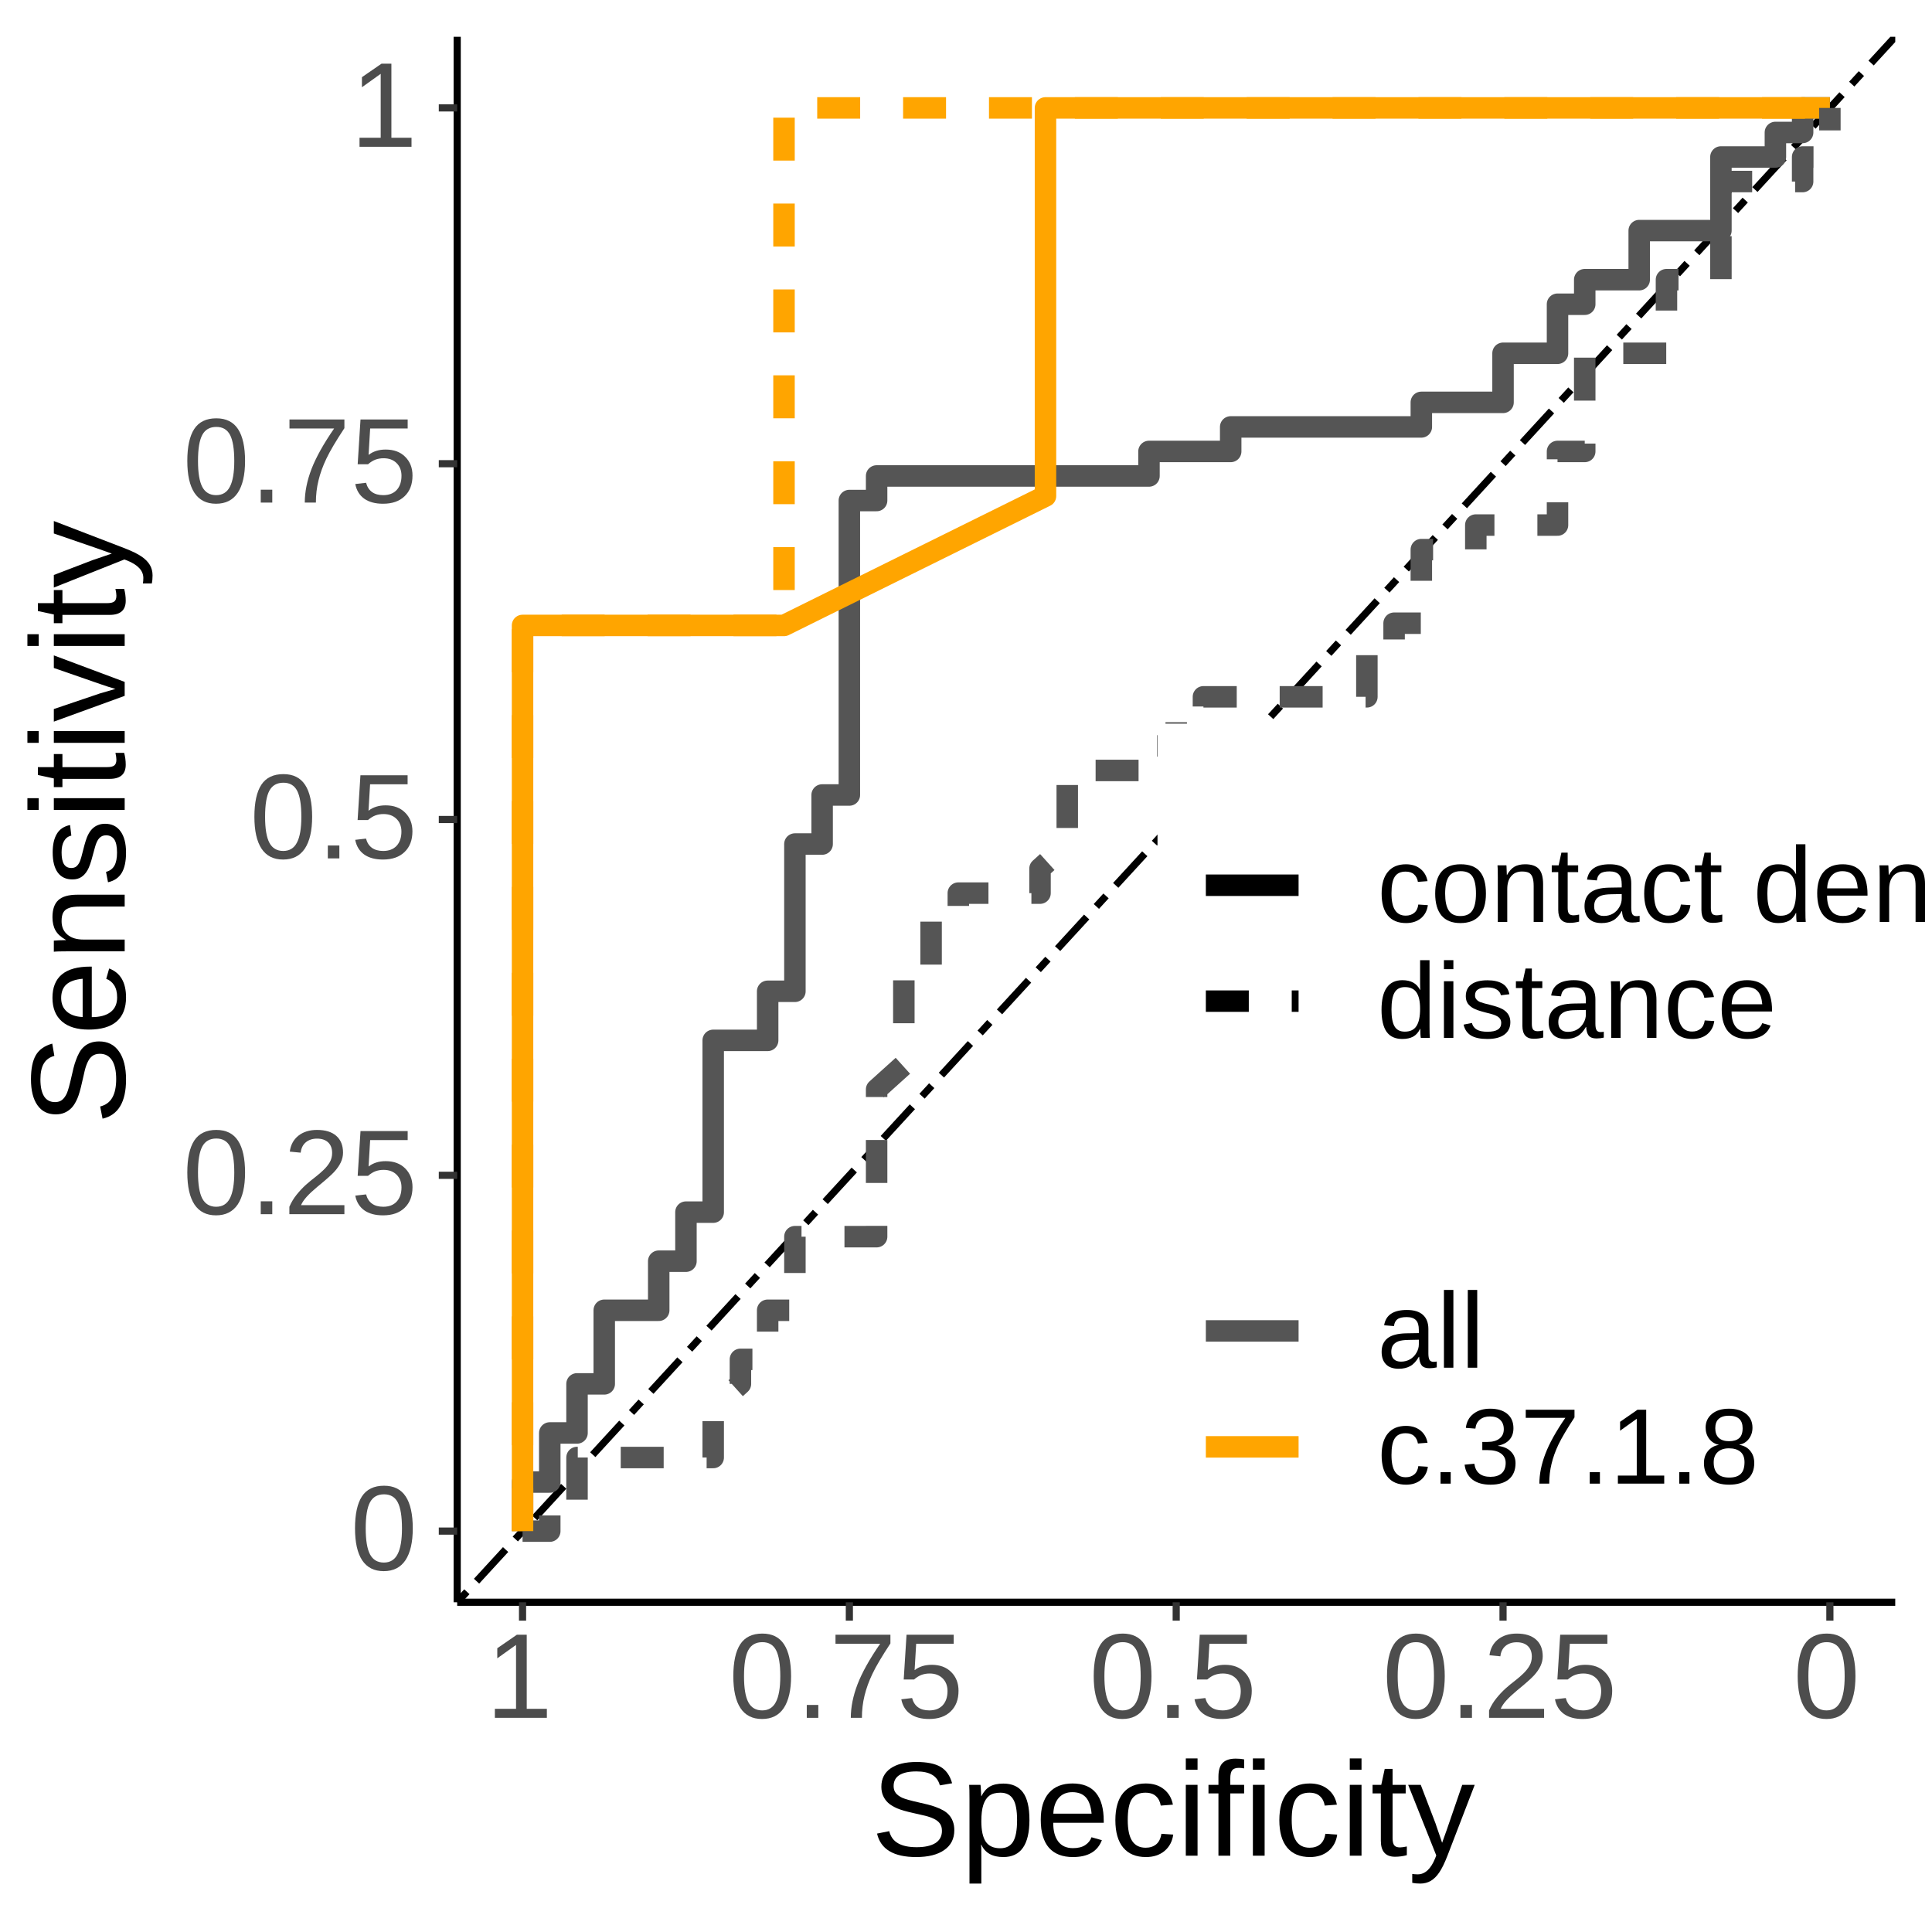 <?xml version="1.0" encoding="UTF-8"?>
<svg xmlns="http://www.w3.org/2000/svg" xmlns:xlink="http://www.w3.org/1999/xlink" width="288pt" height="288pt" viewBox="0 0 288 288" version="1.1">
<defs>
<g>
<symbol overflow="visible" id="glyph0-0">
<path style="stroke:none;" d="M 1.797 -12.391 L 11.688 -12.391 L 11.688 0 L 1.797 0 Z M 2.469 -11.719 L 2.469 -0.672 L 11.016 -0.672 L 11.016 -11.719 Z M 2.469 -11.719 "/>
</symbol>
<symbol overflow="visible" id="glyph0-1">
<path style="stroke:none;" d="M 9.312 -6.203 C 9.312 -4.129 8.945 -2.547 8.219 -1.453 C 7.488 -0.367 6.41 0.172 4.984 0.172 C 3.555 0.172 2.484 -0.367 1.766 -1.453 C 1.055 -2.535 0.703 -4.117 0.703 -6.203 C 0.703 -8.328 1.047 -9.914 1.734 -10.969 C 2.43 -12.031 3.531 -12.562 5.031 -12.562 C 6.488 -12.562 7.566 -12.023 8.266 -10.953 C 8.961 -9.891 9.312 -8.305 9.312 -6.203 Z M 7.703 -6.203 C 7.703 -7.984 7.492 -9.273 7.078 -10.078 C 6.66 -10.879 5.977 -11.281 5.031 -11.281 C 4.062 -11.281 3.363 -10.883 2.938 -10.094 C 2.508 -9.301 2.297 -8.004 2.297 -6.203 C 2.297 -4.441 2.508 -3.148 2.938 -2.328 C 3.375 -1.516 4.062 -1.109 5 -1.109 C 5.938 -1.109 6.617 -1.523 7.047 -2.359 C 7.484 -3.191 7.703 -4.473 7.703 -6.203 Z M 7.703 -6.203 "/>
</symbol>
<symbol overflow="visible" id="glyph0-2">
<path style="stroke:none;" d="M 1.641 0 L 1.641 -1.922 L 3.359 -1.922 L 3.359 0 Z M 1.641 0 "/>
</symbol>
<symbol overflow="visible" id="glyph0-3">
<path style="stroke:none;" d="M 0.906 0 L 0.906 -1.109 C 1.207 -1.797 1.57 -2.398 2 -2.922 C 2.426 -3.453 2.875 -3.93 3.344 -4.359 C 3.82 -4.785 4.297 -5.176 4.766 -5.531 C 5.234 -5.895 5.656 -6.258 6.031 -6.625 C 6.406 -6.988 6.707 -7.367 6.938 -7.766 C 7.164 -8.172 7.281 -8.625 7.281 -9.125 C 7.281 -9.801 7.082 -10.328 6.688 -10.703 C 6.289 -11.078 5.738 -11.266 5.031 -11.266 C 4.352 -11.266 3.797 -11.082 3.359 -10.719 C 2.922 -10.352 2.664 -9.836 2.594 -9.172 L 0.969 -9.328 C 1.094 -10.316 1.516 -11.102 2.234 -11.688 C 2.961 -12.27 3.895 -12.562 5.031 -12.562 C 6.281 -12.562 7.238 -12.266 7.906 -11.672 C 8.57 -11.086 8.906 -10.254 8.906 -9.172 C 8.906 -8.691 8.797 -8.211 8.578 -7.734 C 8.359 -7.266 8.031 -6.789 7.594 -6.312 C 7.164 -5.844 6.336 -5.109 5.109 -4.109 C 4.441 -3.555 3.906 -3.055 3.5 -2.609 C 3.102 -2.172 2.816 -1.75 2.641 -1.344 L 9.109 -1.344 L 9.109 0 Z M 0.906 0 "/>
</symbol>
<symbol overflow="visible" id="glyph0-4">
<path style="stroke:none;" d="M 9.25 -4.031 C 9.25 -2.727 8.859 -1.703 8.078 -0.953 C 7.305 -0.203 6.234 0.172 4.859 0.172 C 3.703 0.172 2.77 -0.078 2.062 -0.578 C 1.352 -1.086 0.906 -1.816 0.719 -2.766 L 2.328 -2.953 C 2.66 -1.723 3.516 -1.109 4.891 -1.109 C 5.742 -1.109 6.41 -1.363 6.891 -1.875 C 7.367 -2.395 7.609 -3.102 7.609 -4 C 7.609 -4.781 7.363 -5.41 6.875 -5.891 C 6.395 -6.367 5.75 -6.609 4.938 -6.609 C 4.508 -6.609 4.109 -6.539 3.734 -6.406 C 3.367 -6.27 3 -6.039 2.625 -5.719 L 1.078 -5.719 L 1.5 -12.391 L 8.531 -12.391 L 8.531 -11.047 L 2.938 -11.047 L 2.703 -7.109 C 3.391 -7.641 4.238 -7.906 5.25 -7.906 C 6.469 -7.906 7.438 -7.547 8.156 -6.828 C 8.883 -6.109 9.25 -5.176 9.25 -4.031 Z M 9.25 -4.031 "/>
</symbol>
<symbol overflow="visible" id="glyph0-5">
<path style="stroke:none;" d="M 9.109 -11.094 C 7.836 -9.164 6.941 -7.648 6.422 -6.547 C 5.898 -5.453 5.508 -4.375 5.25 -3.312 C 4.988 -2.25 4.859 -1.145 4.859 0 L 3.203 0 C 3.203 -1.582 3.535 -3.25 4.203 -5 C 4.879 -6.75 6.004 -8.766 7.578 -11.047 L 0.922 -11.047 L 0.922 -12.391 L 9.109 -12.391 Z M 9.109 -11.094 "/>
</symbol>
<symbol overflow="visible" id="glyph0-6">
<path style="stroke:none;" d="M 1.375 0 L 1.375 -1.344 L 4.531 -1.344 L 4.531 -10.875 L 1.734 -8.875 L 1.734 -10.375 L 4.656 -12.391 L 6.125 -12.391 L 6.125 -1.344 L 9.125 -1.344 L 9.125 0 Z M 1.375 0 "/>
</symbol>
<symbol overflow="visible" id="glyph1-0">
<path style="stroke:none;" d="M 2 -13.766 L 12.984 -13.766 L 12.984 0 L 2 0 Z M 2.75 -13.016 L 2.75 -0.75 L 12.25 -0.75 L 12.25 -13.016 Z M 2.75 -13.016 "/>
</symbol>
<symbol overflow="visible" id="glyph1-1">
<path style="stroke:none;" d="M 12.422 -3.797 C 12.422 -2.523 11.922 -1.539 10.922 -0.844 C 9.93 -0.145 8.535 0.203 6.734 0.203 C 3.379 0.203 1.438 -0.961 0.906 -3.297 L 2.719 -3.656 C 2.926 -2.832 3.367 -2.227 4.047 -1.844 C 4.723 -1.457 5.645 -1.266 6.812 -1.266 C 8.008 -1.266 8.938 -1.469 9.594 -1.875 C 10.25 -2.289 10.578 -2.898 10.578 -3.703 C 10.578 -4.148 10.473 -4.516 10.266 -4.797 C 10.066 -5.078 9.781 -5.305 9.406 -5.484 C 9.031 -5.672 8.586 -5.828 8.078 -5.953 C 7.566 -6.078 7 -6.207 6.375 -6.344 C 5.281 -6.582 4.453 -6.82 3.891 -7.062 C 3.328 -7.312 2.883 -7.582 2.562 -7.875 C 2.238 -8.176 1.988 -8.523 1.812 -8.922 C 1.633 -9.316 1.547 -9.77 1.547 -10.281 C 1.547 -11.457 2 -12.363 2.906 -13 C 3.812 -13.645 5.102 -13.969 6.781 -13.969 C 8.344 -13.969 9.535 -13.727 10.359 -13.25 C 11.191 -12.77 11.77 -11.953 12.094 -10.797 L 10.266 -10.484 C 10.066 -11.211 9.68 -11.738 9.109 -12.062 C 8.547 -12.395 7.766 -12.562 6.766 -12.562 C 5.66 -12.562 4.816 -12.379 4.234 -12.016 C 3.66 -11.648 3.375 -11.102 3.375 -10.375 C 3.375 -9.957 3.484 -9.609 3.703 -9.328 C 3.93 -9.055 4.254 -8.82 4.672 -8.625 C 5.098 -8.438 5.941 -8.203 7.203 -7.922 C 7.629 -7.828 8.051 -7.727 8.469 -7.625 C 8.895 -7.52 9.297 -7.395 9.672 -7.25 C 10.055 -7.113 10.414 -6.953 10.75 -6.766 C 11.094 -6.578 11.383 -6.348 11.625 -6.078 C 11.875 -5.805 12.066 -5.484 12.203 -5.109 C 12.348 -4.734 12.422 -4.297 12.422 -3.797 Z M 12.422 -3.797 "/>
</symbol>
<symbol overflow="visible" id="glyph1-2">
<path style="stroke:none;" d="M 10.281 -5.328 C 10.281 -1.641 8.984 0.203 6.391 0.203 C 4.766 0.203 3.672 -0.41 3.109 -1.641 L 3.062 -1.641 C 3.094 -1.586 3.109 -1.035 3.109 0.016 L 3.109 4.156 L 1.344 4.156 L 1.344 -8.406 C 1.344 -9.5 1.328 -10.219 1.297 -10.562 L 2.984 -10.562 C 2.992 -10.539 3.004 -10.445 3.016 -10.281 C 3.023 -10.125 3.039 -9.879 3.062 -9.547 C 3.082 -9.211 3.094 -8.988 3.094 -8.875 L 3.125 -8.875 C 3.438 -9.52 3.848 -9.992 4.359 -10.297 C 4.879 -10.598 5.555 -10.75 6.391 -10.75 C 7.691 -10.75 8.664 -10.312 9.312 -9.438 C 9.957 -8.57 10.281 -7.203 10.281 -5.328 Z M 8.438 -5.297 C 8.438 -6.766 8.238 -7.812 7.844 -8.438 C 7.445 -9.07 6.816 -9.391 5.953 -9.391 C 5.254 -9.391 4.707 -9.242 4.312 -8.953 C 3.914 -8.66 3.613 -8.203 3.406 -7.578 C 3.207 -6.961 3.109 -6.156 3.109 -5.156 C 3.109 -3.77 3.328 -2.75 3.766 -2.094 C 4.211 -1.438 4.93 -1.109 5.922 -1.109 C 6.797 -1.109 7.43 -1.426 7.828 -2.062 C 8.234 -2.707 8.438 -3.785 8.438 -5.297 Z M 8.438 -5.297 "/>
</symbol>
<symbol overflow="visible" id="glyph1-3">
<path style="stroke:none;" d="M 2.703 -4.906 C 2.703 -3.695 2.953 -2.766 3.453 -2.109 C 3.953 -1.453 4.68 -1.125 5.641 -1.125 C 6.398 -1.125 7.008 -1.273 7.469 -1.578 C 7.938 -1.891 8.25 -2.281 8.406 -2.75 L 9.953 -2.312 C 9.316 -0.633 7.879 0.203 5.641 0.203 C 4.078 0.203 2.883 -0.258 2.062 -1.188 C 1.25 -2.125 0.844 -3.516 0.844 -5.359 C 0.844 -7.098 1.25 -8.43 2.062 -9.359 C 2.883 -10.297 4.055 -10.766 5.578 -10.766 C 8.68 -10.766 10.234 -8.891 10.234 -5.141 L 10.234 -4.906 Z M 8.422 -6.266 C 8.316 -7.379 8.031 -8.191 7.562 -8.703 C 7.094 -9.211 6.422 -9.469 5.547 -9.469 C 4.691 -9.469 4.016 -9.18 3.516 -8.609 C 3.023 -8.035 2.758 -7.254 2.719 -6.266 Z M 8.422 -6.266 "/>
</symbol>
<symbol overflow="visible" id="glyph1-4">
<path style="stroke:none;" d="M 2.688 -5.328 C 2.688 -3.922 2.906 -2.879 3.344 -2.203 C 3.789 -1.523 4.461 -1.188 5.359 -1.188 C 5.984 -1.188 6.504 -1.352 6.922 -1.688 C 7.336 -2.031 7.598 -2.555 7.703 -3.266 L 9.469 -3.141 C 9.332 -2.129 8.898 -1.316 8.172 -0.703 C 7.441 -0.098 6.52 0.203 5.406 0.203 C 3.926 0.203 2.797 -0.266 2.016 -1.203 C 1.234 -2.141 0.844 -3.504 0.844 -5.297 C 0.844 -7.066 1.234 -8.422 2.016 -9.359 C 2.797 -10.297 3.914 -10.766 5.375 -10.766 C 6.457 -10.766 7.352 -10.484 8.062 -9.922 C 8.781 -9.359 9.234 -8.586 9.422 -7.609 L 7.609 -7.469 C 7.516 -8.051 7.281 -8.516 6.906 -8.859 C 6.539 -9.211 6.016 -9.391 5.328 -9.391 C 4.398 -9.391 3.727 -9.078 3.312 -8.453 C 2.895 -7.836 2.688 -6.797 2.688 -5.328 Z M 2.688 -5.328 "/>
</symbol>
<symbol overflow="visible" id="glyph1-5">
<path style="stroke:none;" d="M 1.344 -12.812 L 1.344 -14.5 L 3.094 -14.5 L 3.094 -12.812 Z M 1.344 0 L 1.344 -10.562 L 3.094 -10.562 L 3.094 0 Z M 1.344 0 "/>
</symbol>
<symbol overflow="visible" id="glyph1-6">
<path style="stroke:none;" d="M 3.531 -9.281 L 3.531 0 L 1.766 0 L 1.766 -9.281 L 0.281 -9.281 L 0.281 -10.562 L 1.766 -10.562 L 1.766 -11.766 C 1.766 -12.723 1.973 -13.41 2.391 -13.828 C 2.816 -14.254 3.469 -14.469 4.344 -14.469 C 4.832 -14.469 5.25 -14.43 5.594 -14.359 L 5.594 -13.016 C 5.289 -13.066 5.031 -13.094 4.812 -13.094 C 4.352 -13.094 4.023 -12.977 3.828 -12.75 C 3.629 -12.52 3.531 -12.109 3.531 -11.516 L 3.531 -10.562 L 5.594 -10.562 L 5.594 -9.281 Z M 3.531 -9.281 "/>
</symbol>
<symbol overflow="visible" id="glyph1-7">
<path style="stroke:none;" d="M 5.406 -0.078 C 4.832 0.078 4.242 0.156 3.641 0.156 C 2.234 0.156 1.531 -0.641 1.531 -2.234 L 1.531 -9.281 L 0.297 -9.281 L 0.297 -10.562 L 1.594 -10.562 L 2.109 -12.938 L 3.281 -12.938 L 3.281 -10.562 L 5.234 -10.562 L 5.234 -9.281 L 3.281 -9.281 L 3.281 -2.625 C 3.281 -2.113 3.363 -1.754 3.531 -1.547 C 3.695 -1.336 3.984 -1.234 4.391 -1.234 C 4.629 -1.234 4.969 -1.281 5.406 -1.375 Z M 5.406 -0.078 "/>
</symbol>
<symbol overflow="visible" id="glyph1-8">
<path style="stroke:none;" d="M 1.859 4.156 C 1.379 4.156 0.977 4.117 0.656 4.047 L 0.656 2.719 C 0.906 2.758 1.176 2.781 1.469 2.781 C 2.562 2.781 3.43 1.977 4.078 0.375 L 4.234 -0.047 L 0.047 -10.562 L 1.922 -10.562 L 4.156 -4.734 C 4.188 -4.641 4.223 -4.523 4.266 -4.391 C 4.316 -4.266 4.461 -3.844 4.703 -3.125 C 4.953 -2.406 5.086 -2.004 5.109 -1.922 L 5.797 -3.844 L 8.109 -10.562 L 9.969 -10.562 L 5.906 0 C 5.469 1.125 5.055 1.961 4.672 2.516 C 4.297 3.066 3.879 3.477 3.422 3.75 C 2.961 4.02 2.441 4.156 1.859 4.156 Z M 1.859 4.156 "/>
</symbol>
<symbol overflow="visible" id="glyph2-0">
<path style="stroke:none;" d="M -13.766 -2 L -13.766 -12.984 L 0 -12.984 L 0 -2 Z M -13.016 -2.75 L -0.75 -2.75 L -0.75 -12.25 L -13.016 -12.25 Z M -13.016 -2.75 "/>
</symbol>
<symbol overflow="visible" id="glyph2-1">
<path style="stroke:none;" d="M -3.797 -12.422 C -2.523 -12.422 -1.539 -11.922 -0.844 -10.922 C -0.145 -9.93 0.203 -8.535 0.203 -6.734 C 0.203 -3.379 -0.961 -1.438 -3.297 -0.906 L -3.656 -2.719 C -2.832 -2.926 -2.227 -3.367 -1.844 -4.047 C -1.457 -4.723 -1.266 -5.645 -1.266 -6.812 C -1.266 -8.008 -1.469 -8.938 -1.875 -9.594 C -2.289 -10.25 -2.898 -10.578 -3.703 -10.578 C -4.148 -10.578 -4.516 -10.473 -4.797 -10.266 C -5.078 -10.066 -5.305 -9.781 -5.484 -9.406 C -5.672 -9.031 -5.828 -8.586 -5.953 -8.078 C -6.078 -7.566 -6.207 -7 -6.344 -6.375 C -6.582 -5.281 -6.82 -4.453 -7.062 -3.891 C -7.312 -3.328 -7.582 -2.883 -7.875 -2.562 C -8.176 -2.238 -8.523 -1.988 -8.922 -1.812 C -9.316 -1.633 -9.77 -1.547 -10.281 -1.547 C -11.457 -1.547 -12.363 -2 -13 -2.906 C -13.645 -3.812 -13.969 -5.102 -13.969 -6.781 C -13.969 -8.344 -13.727 -9.535 -13.25 -10.359 C -12.77 -11.191 -11.953 -11.77 -10.797 -12.094 L -10.484 -10.266 C -11.211 -10.066 -11.738 -9.68 -12.062 -9.109 C -12.395 -8.547 -12.562 -7.766 -12.562 -6.766 C -12.562 -5.66 -12.379 -4.816 -12.016 -4.234 C -11.648 -3.66 -11.102 -3.375 -10.375 -3.375 C -9.957 -3.375 -9.609 -3.484 -9.328 -3.703 C -9.055 -3.93 -8.82 -4.254 -8.625 -4.672 C -8.438 -5.098 -8.203 -5.941 -7.922 -7.203 C -7.828 -7.629 -7.727 -8.051 -7.625 -8.469 C -7.52 -8.895 -7.395 -9.297 -7.25 -9.672 C -7.113 -10.055 -6.953 -10.414 -6.766 -10.75 C -6.578 -11.094 -6.348 -11.383 -6.078 -11.625 C -5.805 -11.875 -5.484 -12.066 -5.109 -12.203 C -4.734 -12.348 -4.297 -12.422 -3.797 -12.422 Z M -3.797 -12.422 "/>
</symbol>
<symbol overflow="visible" id="glyph2-2">
<path style="stroke:none;" d="M -4.906 -2.703 C -3.695 -2.703 -2.766 -2.953 -2.109 -3.453 C -1.453 -3.953 -1.125 -4.68 -1.125 -5.641 C -1.125 -6.398 -1.273 -7.008 -1.578 -7.469 C -1.891 -7.938 -2.281 -8.25 -2.75 -8.406 L -2.312 -9.953 C -0.633 -9.316 0.203 -7.879 0.203 -5.641 C 0.203 -4.078 -0.258 -2.883 -1.188 -2.062 C -2.125 -1.25 -3.516 -0.844 -5.359 -0.844 C -7.098 -0.844 -8.43 -1.25 -9.359 -2.062 C -10.297 -2.883 -10.766 -4.055 -10.766 -5.578 C -10.766 -8.68 -8.891 -10.234 -5.141 -10.234 L -4.906 -10.234 Z M -6.266 -8.422 C -7.379 -8.316 -8.191 -8.031 -8.703 -7.562 C -9.211 -7.094 -9.469 -6.422 -9.469 -5.547 C -9.469 -4.691 -9.18 -4.016 -8.609 -3.516 C -8.035 -3.023 -7.254 -2.758 -6.266 -2.719 Z M -6.266 -8.422 "/>
</symbol>
<symbol overflow="visible" id="glyph2-3">
<path style="stroke:none;" d="M 0 -8.062 L -6.703 -8.062 C -7.398 -8.062 -7.938 -7.988 -8.312 -7.844 C -8.695 -7.707 -8.973 -7.488 -9.141 -7.188 C -9.316 -6.895 -9.406 -6.457 -9.406 -5.875 C -9.406 -5.031 -9.113 -4.363 -8.531 -3.875 C -7.957 -3.383 -7.156 -3.141 -6.125 -3.141 L 0 -3.141 L 0 -1.391 L -8.312 -1.391 C -9.539 -1.391 -10.289 -1.367 -10.562 -1.328 L -10.562 -2.984 C -10.531 -2.992 -10.441 -3 -10.297 -3 C -10.16 -3.008 -10 -3.02 -9.812 -3.031 C -9.625 -3.039 -9.273 -3.051 -8.766 -3.062 L -8.766 -3.094 C -9.492 -3.5 -10.008 -3.969 -10.312 -4.5 C -10.613 -5.031 -10.766 -5.688 -10.766 -6.469 C -10.766 -7.633 -10.473 -8.484 -9.891 -9.016 C -9.316 -9.555 -8.367 -9.828 -7.047 -9.828 L 0 -9.828 Z M 0 -8.062 "/>
</symbol>
<symbol overflow="visible" id="glyph2-4">
<path style="stroke:none;" d="M -2.922 -9.281 C -1.922 -9.281 -1.148 -8.898 -0.609 -8.141 C -0.066 -7.391 0.203 -6.336 0.203 -4.984 C 0.203 -3.672 -0.016 -2.656 -0.453 -1.938 C -0.891 -1.227 -1.566 -0.77 -2.484 -0.562 L -2.781 -2.109 C -2.219 -2.254 -1.801 -2.562 -1.531 -3.031 C -1.27 -3.5 -1.141 -4.148 -1.141 -4.984 C -1.141 -5.879 -1.273 -6.531 -1.547 -6.938 C -1.828 -7.352 -2.238 -7.562 -2.781 -7.562 C -3.195 -7.562 -3.535 -7.414 -3.797 -7.125 C -4.055 -6.844 -4.27 -6.383 -4.438 -5.75 L -4.781 -4.5 C -5.039 -3.488 -5.297 -2.77 -5.547 -2.344 C -5.797 -1.914 -6.098 -1.582 -6.453 -1.344 C -6.816 -1.102 -7.258 -0.984 -7.781 -0.984 C -8.738 -0.984 -9.469 -1.32 -9.969 -2 C -10.477 -2.688 -10.734 -3.691 -10.734 -5.016 C -10.734 -6.18 -10.523 -7.102 -10.109 -7.781 C -9.703 -8.469 -9.047 -8.906 -8.141 -9.094 L -7.953 -7.516 C -8.422 -7.41 -8.781 -7.145 -9.031 -6.719 C -9.281 -6.289 -9.406 -5.723 -9.406 -5.016 C -9.406 -4.211 -9.285 -3.625 -9.047 -3.25 C -8.805 -2.875 -8.441 -2.688 -7.953 -2.688 C -7.648 -2.688 -7.398 -2.766 -7.203 -2.922 C -7.016 -3.078 -6.848 -3.305 -6.703 -3.609 C -6.566 -3.922 -6.379 -4.566 -6.141 -5.547 C -5.91 -6.473 -5.695 -7.141 -5.5 -7.547 C -5.301 -7.961 -5.078 -8.289 -4.828 -8.531 C -4.586 -8.77 -4.312 -8.953 -4 -9.078 C -3.688 -9.211 -3.328 -9.281 -2.922 -9.281 Z M -2.922 -9.281 "/>
</symbol>
<symbol overflow="visible" id="glyph2-5">
<path style="stroke:none;" d="M -12.812 -1.344 L -14.5 -1.344 L -14.5 -3.094 L -12.812 -3.094 Z M 0 -1.344 L -10.562 -1.344 L -10.562 -3.094 L 0 -3.094 Z M 0 -1.344 "/>
</symbol>
<symbol overflow="visible" id="glyph2-6">
<path style="stroke:none;" d="M -0.078 -5.406 C 0.078 -4.832 0.156 -4.242 0.156 -3.641 C 0.156 -2.234 -0.641 -1.531 -2.234 -1.531 L -9.281 -1.531 L -9.281 -0.297 L -10.562 -0.297 L -10.562 -1.594 L -12.938 -2.109 L -12.938 -3.281 L -10.562 -3.281 L -10.562 -5.234 L -9.281 -5.234 L -9.281 -3.281 L -2.625 -3.281 C -2.113 -3.281 -1.754 -3.363 -1.547 -3.531 C -1.336 -3.695 -1.234 -3.984 -1.234 -4.391 C -1.234 -4.629 -1.281 -4.969 -1.375 -5.406 Z M -0.078 -5.406 "/>
</symbol>
<symbol overflow="visible" id="glyph2-7">
<path style="stroke:none;" d="M 0 -5.984 L 0 -3.906 L -10.562 -0.062 L -10.562 -1.938 L -3.688 -4.266 C -3.426 -4.348 -2.656 -4.57 -1.375 -4.938 L -2.516 -5.281 L -3.672 -5.672 L -10.562 -8.062 L -10.562 -9.938 Z M 0 -5.984 "/>
</symbol>
<symbol overflow="visible" id="glyph2-8">
<path style="stroke:none;" d="M 4.156 -1.859 C 4.156 -1.379 4.117 -0.977 4.047 -0.656 L 2.719 -0.656 C 2.758 -0.906 2.781 -1.176 2.781 -1.469 C 2.781 -2.562 1.977 -3.43 0.375 -4.078 L -0.047 -4.234 L -10.562 -0.047 L -10.562 -1.922 L -4.734 -4.156 C -4.641 -4.188 -4.523 -4.223 -4.391 -4.266 C -4.266 -4.316 -3.844 -4.461 -3.125 -4.703 C -2.406 -4.953 -2.004 -5.086 -1.922 -5.109 L -3.844 -5.797 L -10.562 -8.109 L -10.562 -9.969 L 0 -5.906 C 1.125 -5.469 1.961 -5.055 2.516 -4.672 C 3.066 -4.297 3.477 -3.879 3.75 -3.422 C 4.02 -2.961 4.156 -2.441 4.156 -1.859 Z M 4.156 -1.859 "/>
</symbol>
<symbol overflow="visible" id="glyph3-0">
<path style="stroke:none;" d="M 1.609 -11.016 L 10.391 -11.016 L 10.391 0 L 1.609 0 Z M 2.203 -10.422 L 2.203 -0.594 L 9.797 -0.594 L 9.797 -10.422 Z M 2.203 -10.422 "/>
</symbol>
<symbol overflow="visible" id="glyph3-1">
<path style="stroke:none;" d="M 2.156 -4.266 C 2.156 -3.141 2.332 -2.305 2.688 -1.766 C 3.039 -1.223 3.57 -0.953 4.281 -0.953 C 4.781 -0.953 5.195 -1.086 5.531 -1.359 C 5.875 -1.629 6.082 -2.047 6.156 -2.609 L 7.578 -2.516 C 7.473 -1.703 7.129 -1.051 6.547 -0.562 C 5.961 -0.082 5.223 0.156 4.328 0.156 C 3.141 0.156 2.234 -0.219 1.609 -0.969 C 0.992 -1.719 0.688 -2.805 0.688 -4.234 C 0.688 -5.66 1 -6.742 1.625 -7.484 C 2.25 -8.234 3.145 -8.609 4.312 -8.609 C 5.176 -8.609 5.891 -8.383 6.453 -7.938 C 7.023 -7.488 7.383 -6.875 7.531 -6.094 L 6.094 -5.984 C 6.02 -6.453 5.832 -6.82 5.531 -7.094 C 5.238 -7.375 4.816 -7.516 4.266 -7.516 C 3.523 -7.516 2.988 -7.266 2.656 -6.766 C 2.32 -6.273 2.156 -5.441 2.156 -4.266 Z M 2.156 -4.266 "/>
</symbol>
<symbol overflow="visible" id="glyph3-2">
<path style="stroke:none;" d="M 8.234 -4.234 C 8.234 -2.754 7.906 -1.648 7.25 -0.922 C 6.602 -0.203 5.66 0.156 4.422 0.156 C 3.18 0.156 2.242 -0.219 1.609 -0.969 C 0.984 -1.727 0.672 -2.816 0.672 -4.234 C 0.672 -7.148 1.938 -8.609 4.469 -8.609 C 5.758 -8.609 6.707 -8.254 7.312 -7.547 C 7.926 -6.836 8.234 -5.734 8.234 -4.234 Z M 6.75 -4.234 C 6.75 -5.398 6.578 -6.25 6.234 -6.781 C 5.891 -7.312 5.305 -7.578 4.484 -7.578 C 3.66 -7.578 3.066 -7.305 2.703 -6.766 C 2.336 -6.223 2.156 -5.379 2.156 -4.234 C 2.156 -3.117 2.332 -2.281 2.688 -1.719 C 3.051 -1.164 3.625 -0.891 4.406 -0.891 C 5.25 -0.891 5.848 -1.16 6.203 -1.703 C 6.566 -2.242 6.75 -3.086 6.75 -4.234 Z M 6.75 -4.234 "/>
</symbol>
<symbol overflow="visible" id="glyph3-3">
<path style="stroke:none;" d="M 6.453 0 L 6.453 -5.359 C 6.453 -5.922 6.395 -6.352 6.281 -6.656 C 6.176 -6.969 6.004 -7.191 5.766 -7.328 C 5.523 -7.461 5.172 -7.531 4.703 -7.531 C 4.023 -7.531 3.488 -7.297 3.094 -6.828 C 2.707 -6.367 2.516 -5.727 2.516 -4.906 L 2.516 0 L 1.109 0 L 1.109 -6.656 C 1.109 -7.633 1.094 -8.234 1.062 -8.453 L 2.391 -8.453 C 2.398 -8.43 2.406 -8.363 2.406 -8.25 C 2.414 -8.133 2.422 -8 2.422 -7.844 C 2.43 -7.695 2.441 -7.422 2.453 -7.016 L 2.484 -7.016 C 2.805 -7.598 3.176 -8.008 3.594 -8.25 C 4.02 -8.488 4.551 -8.609 5.188 -8.609 C 6.113 -8.609 6.789 -8.379 7.219 -7.922 C 7.645 -7.461 7.859 -6.703 7.859 -5.641 L 7.859 0 Z M 6.453 0 "/>
</symbol>
<symbol overflow="visible" id="glyph3-4">
<path style="stroke:none;" d="M 4.328 -0.062 C 3.867 0.062 3.395 0.125 2.906 0.125 C 1.781 0.125 1.219 -0.516 1.219 -1.797 L 1.219 -7.438 L 0.25 -7.438 L 0.25 -8.453 L 1.281 -8.453 L 1.688 -10.344 L 2.625 -10.344 L 2.625 -8.453 L 4.188 -8.453 L 4.188 -7.438 L 2.625 -7.438 L 2.625 -2.094 C 2.625 -1.688 2.691 -1.398 2.828 -1.234 C 2.961 -1.078 3.191 -1 3.516 -1 C 3.703 -1 3.973 -1.035 4.328 -1.109 Z M 4.328 -0.062 "/>
</symbol>
<symbol overflow="visible" id="glyph3-5">
<path style="stroke:none;" d="M 3.234 0.156 C 2.391 0.156 1.754 -0.066 1.328 -0.516 C 0.898 -0.961 0.688 -1.578 0.688 -2.359 C 0.688 -3.234 0.973 -3.906 1.547 -4.375 C 2.117 -4.844 3.047 -5.094 4.328 -5.125 L 6.234 -5.156 L 6.234 -5.625 C 6.234 -6.312 6.086 -6.801 5.797 -7.094 C 5.504 -7.395 5.047 -7.547 4.422 -7.547 C 3.785 -7.547 3.32 -7.438 3.031 -7.219 C 2.75 -7.008 2.582 -6.672 2.531 -6.203 L 1.062 -6.328 C 1.301 -7.848 2.43 -8.609 4.453 -8.609 C 5.516 -8.609 6.312 -8.363 6.844 -7.875 C 7.383 -7.395 7.656 -6.691 7.656 -5.766 L 7.656 -2.125 C 7.656 -1.707 7.707 -1.395 7.812 -1.188 C 7.926 -0.977 8.133 -0.875 8.438 -0.875 C 8.57 -0.875 8.727 -0.891 8.906 -0.922 L 8.906 -0.047 C 8.551 0.035 8.188 0.078 7.812 0.078 C 7.289 0.078 6.91 -0.055 6.672 -0.328 C 6.441 -0.609 6.312 -1.039 6.281 -1.625 L 6.234 -1.625 C 5.867 -0.977 5.445 -0.52 4.969 -0.25 C 4.5 0.02 3.922 0.156 3.234 0.156 Z M 3.562 -0.906 C 4.07 -0.906 4.523 -1.02 4.922 -1.25 C 5.328 -1.488 5.645 -1.812 5.875 -2.219 C 6.113 -2.625 6.234 -3.047 6.234 -3.484 L 6.234 -4.172 L 4.688 -4.141 C 4.031 -4.129 3.531 -4.062 3.188 -3.938 C 2.844 -3.812 2.578 -3.617 2.391 -3.359 C 2.211 -3.098 2.125 -2.758 2.125 -2.344 C 2.125 -1.883 2.25 -1.531 2.5 -1.281 C 2.75 -1.031 3.102 -0.906 3.562 -0.906 Z M 3.562 -0.906 "/>
</symbol>
<symbol overflow="visible" id="glyph3-6">
<path style="stroke:none;" d=""/>
</symbol>
<symbol overflow="visible" id="glyph3-7">
<path style="stroke:none;" d="M 6.422 -1.359 C 6.16 -0.816 5.812 -0.426 5.375 -0.188 C 4.945 0.039 4.414 0.156 3.781 0.156 C 2.719 0.156 1.93 -0.203 1.422 -0.922 C 0.922 -1.641 0.672 -2.727 0.672 -4.188 C 0.672 -7.133 1.707 -8.609 3.781 -8.609 C 4.426 -8.609 4.961 -8.488 5.391 -8.25 C 5.816 -8.02 6.16 -7.648 6.422 -7.141 L 6.438 -7.141 L 6.422 -8.094 L 6.422 -11.594 L 7.828 -11.594 L 7.828 -1.75 C 7.828 -0.863 7.844 -0.281 7.875 0 L 6.531 0 C 6.508 -0.082 6.488 -0.273 6.469 -0.578 C 6.457 -0.879 6.453 -1.141 6.453 -1.359 Z M 2.156 -4.234 C 2.156 -3.055 2.312 -2.211 2.625 -1.703 C 2.938 -1.191 3.441 -0.938 4.141 -0.938 C 4.941 -0.938 5.52 -1.211 5.875 -1.766 C 6.238 -2.316 6.422 -3.172 6.422 -4.328 C 6.422 -5.453 6.238 -6.273 5.875 -6.797 C 5.52 -7.316 4.945 -7.578 4.156 -7.578 C 3.445 -7.578 2.938 -7.312 2.625 -6.781 C 2.312 -6.258 2.156 -5.41 2.156 -4.234 Z M 2.156 -4.234 "/>
</symbol>
<symbol overflow="visible" id="glyph3-8">
<path style="stroke:none;" d="M 2.156 -3.938 C 2.156 -2.969 2.352 -2.219 2.75 -1.688 C 3.156 -1.164 3.742 -0.906 4.516 -0.906 C 5.129 -0.906 5.617 -1.023 5.984 -1.266 C 6.348 -1.516 6.598 -1.828 6.734 -2.203 L 7.969 -1.844 C 7.457 -0.508 6.305 0.156 4.516 0.156 C 3.266 0.156 2.312 -0.211 1.656 -0.953 C 1.008 -1.703 0.688 -2.812 0.688 -4.281 C 0.688 -5.676 1.008 -6.742 1.656 -7.484 C 2.312 -8.234 3.25 -8.609 4.469 -8.609 C 6.945 -8.609 8.188 -7.113 8.188 -4.125 L 8.188 -3.938 Z M 6.734 -5.016 C 6.66 -5.898 6.438 -6.547 6.062 -6.953 C 5.688 -7.367 5.145 -7.578 4.438 -7.578 C 3.758 -7.578 3.219 -7.348 2.812 -6.891 C 2.414 -6.43 2.203 -5.805 2.172 -5.016 Z M 6.734 -5.016 "/>
</symbol>
<symbol overflow="visible" id="glyph3-9">
<path style="stroke:none;" d="M 7.422 -2.344 C 7.422 -1.539 7.117 -0.922 6.516 -0.484 C 5.922 -0.055 5.082 0.156 4 0.156 C 2.945 0.156 2.133 -0.016 1.562 -0.359 C 0.988 -0.711 0.617 -1.254 0.453 -1.984 L 1.688 -2.234 C 1.812 -1.773 2.062 -1.441 2.438 -1.234 C 2.812 -1.023 3.332 -0.922 4 -0.922 C 4.707 -0.922 5.227 -1.031 5.562 -1.25 C 5.895 -1.469 6.062 -1.797 6.062 -2.234 C 6.062 -2.566 5.945 -2.836 5.719 -3.047 C 5.488 -3.254 5.117 -3.426 4.609 -3.562 L 3.594 -3.828 C 2.789 -4.035 2.219 -4.238 1.875 -4.438 C 1.531 -4.633 1.258 -4.875 1.062 -5.156 C 0.875 -5.445 0.781 -5.801 0.781 -6.219 C 0.781 -6.988 1.055 -7.578 1.609 -7.984 C 2.16 -8.391 2.961 -8.594 4.016 -8.594 C 4.941 -8.594 5.68 -8.426 6.234 -8.094 C 6.785 -7.77 7.133 -7.242 7.281 -6.516 L 6.016 -6.359 C 5.93 -6.734 5.719 -7.02 5.375 -7.219 C 5.039 -7.426 4.586 -7.531 4.016 -7.531 C 3.379 -7.531 2.91 -7.43 2.609 -7.234 C 2.305 -7.047 2.156 -6.754 2.156 -6.359 C 2.156 -6.117 2.219 -5.922 2.344 -5.766 C 2.469 -5.609 2.648 -5.473 2.891 -5.359 C 3.141 -5.254 3.656 -5.109 4.438 -4.922 C 5.188 -4.734 5.723 -4.555 6.047 -4.391 C 6.379 -4.234 6.641 -4.055 6.828 -3.859 C 7.016 -3.672 7.16 -3.453 7.266 -3.203 C 7.367 -2.953 7.422 -2.664 7.422 -2.344 Z M 7.422 -2.344 "/>
</symbol>
<symbol overflow="visible" id="glyph3-10">
<path style="stroke:none;" d="M 1.469 0 L 1.469 -1.719 L 2.984 -1.719 L 2.984 0 Z M 1.469 0 "/>
</symbol>
<symbol overflow="visible" id="glyph3-11">
<path style="stroke:none;" d="M 1.078 -10.25 L 1.078 -11.594 L 2.484 -11.594 L 2.484 -10.25 Z M 1.078 0 L 1.078 -8.453 L 2.484 -8.453 L 2.484 0 Z M 1.078 0 "/>
</symbol>
<symbol overflow="visible" id="glyph3-12">
<path style="stroke:none;" d="M 1.078 0 L 1.078 -11.594 L 2.484 -11.594 L 2.484 0 Z M 1.078 0 "/>
</symbol>
<symbol overflow="visible" id="glyph3-13">
<path style="stroke:none;" d="M 8.203 -3.047 C 8.203 -2.023 7.879 -1.234 7.234 -0.672 C 6.586 -0.117 5.664 0.156 4.469 0.156 C 3.352 0.156 2.461 -0.094 1.797 -0.594 C 1.129 -1.102 0.734 -1.848 0.609 -2.828 L 2.062 -2.969 C 2.25 -1.664 3.051 -1.016 4.469 -1.016 C 5.176 -1.016 5.727 -1.188 6.125 -1.531 C 6.531 -1.883 6.734 -2.406 6.734 -3.094 C 6.734 -3.688 6.504 -4.148 6.047 -4.484 C 5.586 -4.828 4.922 -5 4.047 -5 L 3.25 -5 L 3.25 -6.219 L 4.016 -6.219 C 4.785 -6.219 5.383 -6.383 5.812 -6.719 C 6.238 -7.051 6.453 -7.516 6.453 -8.109 C 6.453 -8.703 6.273 -9.164 5.922 -9.5 C 5.578 -9.844 5.066 -10.016 4.391 -10.016 C 3.766 -10.016 3.258 -9.852 2.875 -9.531 C 2.5 -9.219 2.281 -8.773 2.219 -8.203 L 0.797 -8.312 C 0.898 -9.207 1.273 -9.906 1.922 -10.406 C 2.566 -10.914 3.395 -11.172 4.406 -11.172 C 5.508 -11.172 6.363 -10.914 6.969 -10.406 C 7.582 -9.895 7.891 -9.18 7.891 -8.266 C 7.891 -7.555 7.691 -6.984 7.297 -6.547 C 6.91 -6.109 6.344 -5.812 5.594 -5.656 L 5.594 -5.625 C 6.414 -5.531 7.055 -5.25 7.516 -4.781 C 7.973 -4.32 8.203 -3.742 8.203 -3.047 Z M 8.203 -3.047 "/>
</symbol>
<symbol overflow="visible" id="glyph3-14">
<path style="stroke:none;" d="M 8.094 -9.875 C 6.969 -8.156 6.172 -6.805 5.703 -5.828 C 5.242 -4.859 4.898 -3.898 4.672 -2.953 C 4.441 -2.004 4.328 -1.02 4.328 0 L 2.859 0 C 2.859 -1.406 3.156 -2.883 3.75 -4.438 C 4.344 -6 5.336 -7.789 6.734 -9.812 L 0.828 -9.812 L 0.828 -11.016 L 8.094 -11.016 Z M 8.094 -9.875 "/>
</symbol>
<symbol overflow="visible" id="glyph3-15">
<path style="stroke:none;" d="M 1.219 0 L 1.219 -1.203 L 4.031 -1.203 L 4.031 -9.672 L 1.547 -7.891 L 1.547 -9.219 L 4.141 -11.016 L 5.438 -11.016 L 5.438 -1.203 L 8.125 -1.203 L 8.125 0 Z M 1.219 0 "/>
</symbol>
<symbol overflow="visible" id="glyph3-16">
<path style="stroke:none;" d="M 8.203 -3.078 C 8.203 -2.055 7.879 -1.258 7.234 -0.688 C 6.586 -0.125 5.66 0.156 4.453 0.156 C 3.273 0.156 2.352 -0.117 1.688 -0.672 C 1.031 -1.234 0.703 -2.031 0.703 -3.062 C 0.703 -3.781 0.906 -4.383 1.312 -4.875 C 1.727 -5.363 2.254 -5.66 2.891 -5.766 L 2.891 -5.797 C 2.297 -5.93 1.82 -6.234 1.469 -6.703 C 1.125 -7.172 0.953 -7.723 0.953 -8.359 C 0.953 -9.191 1.266 -9.867 1.891 -10.391 C 2.523 -10.91 3.367 -11.172 4.422 -11.172 C 5.504 -11.172 6.359 -10.914 6.984 -10.406 C 7.617 -9.895 7.938 -9.207 7.938 -8.344 C 7.938 -7.707 7.758 -7.156 7.406 -6.688 C 7.062 -6.219 6.586 -5.926 5.984 -5.812 L 5.984 -5.781 C 6.68 -5.664 7.223 -5.363 7.609 -4.875 C 8.004 -4.395 8.203 -3.797 8.203 -3.078 Z M 6.469 -8.266 C 6.469 -9.504 5.785 -10.125 4.422 -10.125 C 3.766 -10.125 3.258 -9.969 2.906 -9.656 C 2.562 -9.344 2.391 -8.879 2.391 -8.266 C 2.391 -7.629 2.566 -7.145 2.922 -6.812 C 3.285 -6.488 3.789 -6.328 4.438 -6.328 C 5.102 -6.328 5.609 -6.477 5.953 -6.781 C 6.297 -7.082 6.469 -7.578 6.469 -8.266 Z M 6.75 -3.203 C 6.75 -3.891 6.547 -4.406 6.141 -4.75 C 5.734 -5.094 5.16 -5.266 4.422 -5.266 C 3.711 -5.266 3.156 -5.078 2.75 -4.703 C 2.352 -4.336 2.156 -3.828 2.156 -3.172 C 2.156 -1.66 2.926 -0.906 4.469 -0.906 C 5.238 -0.906 5.812 -1.086 6.188 -1.453 C 6.562 -1.816 6.75 -2.398 6.75 -3.203 Z M 6.75 -3.203 "/>
</symbol>
</g>
<clipPath id="clip1">
  <path d="M 68.152 5.48 L 282.523 5.48 L 282.523 238.852 L 68.152 238.852 Z M 68.152 5.48 "/>
</clipPath>
</defs>
<g id="surface689">
<rect x="0" y="0" width="288" height="288" style="fill:rgb(100%,100%,100%);fill-opacity:1;stroke:none;"/>
<rect x="0" y="0" width="288" height="288" style="fill:rgb(100%,100%,100%);fill-opacity:1;stroke:none;"/>
<path style="fill:none;stroke-width:1.067;stroke-linecap:round;stroke-linejoin:round;stroke:rgb(100%,100%,100%);stroke-opacity:1;stroke-miterlimit:10;" d="M 0 288 L 288 288 L 288 0 L 0 0 Z M 0 288 "/>
<g clip-path="url(#clip1)" clip-rule="nonzero">
<path style=" stroke:none;fill-rule:nonzero;fill:rgb(100%,100%,100%);fill-opacity:1;" d="M 68.152 238.848 L 282.523 238.848 L 282.523 5.477 L 68.152 5.477 Z M 68.152 238.848 "/>
<path style="fill:none;stroke-width:1.067;stroke-linecap:butt;stroke-linejoin:round;stroke:rgb(0%,0%,0%);stroke-opacity:1;stroke-dasharray:2.134,2.134,6.402,2.134;stroke-miterlimit:10;" d="M 68.152 238.848 L 282.52 5.48 "/>
</g>
<path style="fill:none;stroke-width:3.201;stroke-linecap:butt;stroke-linejoin:round;stroke:rgb(33.333%,33.333%,33.333%);stroke-opacity:1;stroke-miterlimit:10;" d="M 77.895 228.242 L 77.895 220.926 L 81.953 220.926 L 81.953 213.609 L 86.016 213.609 L 86.016 206.293 L 90.074 206.293 L 90.074 195.32 L 98.195 195.32 L 98.195 188.004 L 102.254 188.004 L 102.254 180.691 L 106.316 180.691 L 106.316 155.086 L 114.434 155.086 L 114.434 147.77 L 118.496 147.77 L 118.496 125.82 L 122.555 125.82 L 122.555 118.508 L 126.613 118.508 L 126.613 74.613 L 130.676 74.613 L 130.676 70.953 L 171.277 70.953 L 171.277 67.297 L 183.457 67.297 L 183.457 63.641 L 211.875 63.641 L 211.875 59.98 L 224.055 59.98 L 224.055 52.664 L 232.176 52.664 L 232.176 45.352 L 236.234 45.352 L 236.234 41.691 L 244.355 41.691 L 244.355 34.375 L 256.535 34.375 L 256.535 23.402 L 264.656 23.402 L 264.656 19.746 L 268.715 19.746 L 268.715 16.086 L 272.777 16.086 "/>
<path style="fill:none;stroke-width:3.201;stroke-linecap:butt;stroke-linejoin:round;stroke:rgb(100%,64.706%,0%);stroke-opacity:1;stroke-miterlimit:10;" d="M 77.895 228.242 L 77.895 93.234 L 116.871 93.234 L 155.848 73.949 L 155.848 16.086 L 272.777 16.086 "/>
<path style="fill:none;stroke-width:3.201;stroke-linecap:butt;stroke-linejoin:round;stroke:rgb(33.333%,33.333%,33.333%);stroke-opacity:1;stroke-dasharray:6.402,6.402;stroke-miterlimit:10;" d="M 77.895 228.242 L 81.953 228.242 L 81.953 224.582 L 86.016 224.582 L 86.016 217.27 L 106.316 217.27 L 106.316 209.953 L 110.375 206.293 L 110.375 202.637 L 114.434 202.637 L 114.434 195.32 L 118.496 195.32 L 118.496 184.348 L 130.676 184.348 L 130.676 162.402 L 134.734 158.742 L 134.734 144.113 L 138.797 144.113 L 138.797 136.797 L 142.855 136.797 L 142.855 133.137 L 155.035 133.137 L 155.035 129.48 L 159.094 125.82 L 159.094 114.848 L 171.277 114.848 L 171.277 111.191 L 175.336 111.191 L 175.336 107.531 L 179.395 107.531 L 179.395 103.875 L 203.758 103.875 L 203.758 96.559 L 207.816 96.559 L 207.816 92.902 L 211.875 92.902 L 211.875 81.93 L 219.996 81.93 L 219.996 78.27 L 232.176 78.27 L 232.176 67.297 L 236.234 67.297 L 236.234 52.664 L 248.418 52.664 L 248.418 41.691 L 256.535 41.691 L 256.535 27.062 L 268.715 27.062 L 268.715 23.402 L 272.777 23.402 L 272.777 16.086 "/>
<path style="fill:none;stroke-width:3.201;stroke-linecap:butt;stroke-linejoin:round;stroke:rgb(100%,64.706%,0%);stroke-opacity:1;stroke-dasharray:6.402,6.402;stroke-miterlimit:10;" d="M 77.895 228.242 L 77.895 93.234 L 116.871 93.234 L 116.871 16.086 L 272.777 16.086 "/>
<path style="fill:none;stroke-width:1.067;stroke-linecap:butt;stroke-linejoin:round;stroke:rgb(0%,0%,0%);stroke-opacity:1;stroke-miterlimit:10;" d="M 68.152 238.848 L 68.152 5.48 "/>
<g style="fill:rgb(30.196%,30.196%,30.196%);fill-opacity:1;">
  <use xlink:href="#glyph0-1" x="52.219" y="234.037"/>
</g>
<g style="fill:rgb(30.196%,30.196%,30.196%);fill-opacity:1;">
  <use xlink:href="#glyph0-1" x="27.219" y="180.998"/>
  <use xlink:href="#glyph0-2" x="37.229" y="180.998"/>
  <use xlink:href="#glyph0-3" x="42.23" y="180.998"/>
  <use xlink:href="#glyph0-4" x="52.241" y="180.998"/>
</g>
<g style="fill:rgb(30.196%,30.196%,30.196%);fill-opacity:1;">
  <use xlink:href="#glyph0-1" x="37.219" y="127.959"/>
  <use xlink:href="#glyph0-2" x="47.229" y="127.959"/>
  <use xlink:href="#glyph0-4" x="52.23" y="127.959"/>
</g>
<g style="fill:rgb(30.196%,30.196%,30.196%);fill-opacity:1;">
  <use xlink:href="#glyph0-1" x="27.219" y="74.92"/>
  <use xlink:href="#glyph0-2" x="37.229" y="74.92"/>
  <use xlink:href="#glyph0-5" x="42.23" y="74.92"/>
  <use xlink:href="#glyph0-4" x="52.241" y="74.92"/>
</g>
<g style="fill:rgb(30.196%,30.196%,30.196%);fill-opacity:1;">
  <use xlink:href="#glyph0-6" x="52.219" y="21.881"/>
</g>
<path style="fill:none;stroke-width:1.067;stroke-linecap:butt;stroke-linejoin:round;stroke:rgb(20%,20%,20%);stroke-opacity:1;stroke-miterlimit:10;" d="M 65.41 228.242 L 68.152 228.242 "/>
<path style="fill:none;stroke-width:1.067;stroke-linecap:butt;stroke-linejoin:round;stroke:rgb(20%,20%,20%);stroke-opacity:1;stroke-miterlimit:10;" d="M 65.41 175.203 L 68.152 175.203 "/>
<path style="fill:none;stroke-width:1.067;stroke-linecap:butt;stroke-linejoin:round;stroke:rgb(20%,20%,20%);stroke-opacity:1;stroke-miterlimit:10;" d="M 65.41 122.164 L 68.152 122.164 "/>
<path style="fill:none;stroke-width:1.067;stroke-linecap:butt;stroke-linejoin:round;stroke:rgb(20%,20%,20%);stroke-opacity:1;stroke-miterlimit:10;" d="M 65.41 69.125 L 68.152 69.125 "/>
<path style="fill:none;stroke-width:1.067;stroke-linecap:butt;stroke-linejoin:round;stroke:rgb(20%,20%,20%);stroke-opacity:1;stroke-miterlimit:10;" d="M 65.41 16.086 L 68.152 16.086 "/>
<path style="fill:none;stroke-width:1.067;stroke-linecap:butt;stroke-linejoin:round;stroke:rgb(0%,0%,0%);stroke-opacity:1;stroke-miterlimit:10;" d="M 68.152 238.848 L 282.52 238.848 "/>
<path style="fill:none;stroke-width:1.067;stroke-linecap:butt;stroke-linejoin:round;stroke:rgb(20%,20%,20%);stroke-opacity:1;stroke-miterlimit:10;" d="M 77.895 241.59 L 77.895 238.848 "/>
<path style="fill:none;stroke-width:1.067;stroke-linecap:butt;stroke-linejoin:round;stroke:rgb(20%,20%,20%);stroke-opacity:1;stroke-miterlimit:10;" d="M 126.613 241.59 L 126.613 238.848 "/>
<path style="fill:none;stroke-width:1.067;stroke-linecap:butt;stroke-linejoin:round;stroke:rgb(20%,20%,20%);stroke-opacity:1;stroke-miterlimit:10;" d="M 175.336 241.59 L 175.336 238.848 "/>
<path style="fill:none;stroke-width:1.067;stroke-linecap:butt;stroke-linejoin:round;stroke:rgb(20%,20%,20%);stroke-opacity:1;stroke-miterlimit:10;" d="M 224.055 241.59 L 224.055 238.848 "/>
<path style="fill:none;stroke-width:1.067;stroke-linecap:butt;stroke-linejoin:round;stroke:rgb(20%,20%,20%);stroke-opacity:1;stroke-miterlimit:10;" d="M 272.777 241.59 L 272.777 238.848 "/>
<g style="fill:rgb(30.196%,30.196%,30.196%);fill-opacity:1;">
  <use xlink:href="#glyph0-6" x="72.395" y="256.076"/>
</g>
<g style="fill:rgb(30.196%,30.196%,30.196%);fill-opacity:1;">
  <use xlink:href="#glyph0-1" x="108.613" y="256.076"/>
  <use xlink:href="#glyph0-2" x="118.624" y="256.076"/>
  <use xlink:href="#glyph0-5" x="123.625" y="256.076"/>
  <use xlink:href="#glyph0-4" x="133.636" y="256.076"/>
</g>
<g style="fill:rgb(30.196%,30.196%,30.196%);fill-opacity:1;">
  <use xlink:href="#glyph0-1" x="162.336" y="256.076"/>
  <use xlink:href="#glyph0-2" x="172.347" y="256.076"/>
  <use xlink:href="#glyph0-4" x="177.348" y="256.076"/>
</g>
<g style="fill:rgb(30.196%,30.196%,30.196%);fill-opacity:1;">
  <use xlink:href="#glyph0-1" x="206.055" y="256.076"/>
  <use xlink:href="#glyph0-2" x="216.065" y="256.076"/>
  <use xlink:href="#glyph0-3" x="221.066" y="256.076"/>
  <use xlink:href="#glyph0-4" x="231.077" y="256.076"/>
</g>
<g style="fill:rgb(30.196%,30.196%,30.196%);fill-opacity:1;">
  <use xlink:href="#glyph0-1" x="267.277" y="256.076"/>
</g>
<g style="fill:rgb(0%,0%,0%);fill-opacity:1;">
  <use xlink:href="#glyph1-1" x="129.836" y="276.625"/>
  <use xlink:href="#glyph1-2" x="143.176" y="276.625"/>
  <use xlink:href="#glyph1-3" x="154.299" y="276.625"/>
  <use xlink:href="#glyph1-4" x="165.422" y="276.625"/>
  <use xlink:href="#glyph1-5" x="175.422" y="276.625"/>
  <use xlink:href="#glyph1-6" x="179.865" y="276.625"/>
  <use xlink:href="#glyph1-5" x="185.422" y="276.625"/>
  <use xlink:href="#glyph1-4" x="189.865" y="276.625"/>
  <use xlink:href="#glyph1-5" x="199.865" y="276.625"/>
  <use xlink:href="#glyph1-7" x="204.309" y="276.625"/>
  <use xlink:href="#glyph1-8" x="209.865" y="276.625"/>
</g>
<g style="fill:rgb(0%,0%,0%);fill-opacity:1;">
  <use xlink:href="#glyph2-1" x="18.586" y="167.664"/>
  <use xlink:href="#glyph2-2" x="18.586" y="154.324"/>
  <use xlink:href="#glyph2-3" x="18.586" y="143.201"/>
  <use xlink:href="#glyph2-4" x="18.586" y="132.078"/>
  <use xlink:href="#glyph2-5" x="18.586" y="122.078"/>
  <use xlink:href="#glyph2-6" x="18.586" y="117.635"/>
  <use xlink:href="#glyph2-5" x="18.586" y="112.078"/>
  <use xlink:href="#glyph2-7" x="18.586" y="107.635"/>
  <use xlink:href="#glyph2-5" x="18.586" y="97.635"/>
  <use xlink:href="#glyph2-6" x="18.586" y="93.191"/>
  <use xlink:href="#glyph2-8" x="18.586" y="87.635"/>
</g>
<path style=" stroke:none;fill-rule:nonzero;fill:rgb(100%,100%,100%);fill-opacity:1;" d="M 172.547 163.359 L 306.75 163.359 L 306.75 107.879 L 172.547 107.879 Z M 172.547 163.359 "/>
<path style="fill:none;stroke-width:3.201;stroke-linecap:butt;stroke-linejoin:round;stroke:rgb(0%,0%,0%);stroke-opacity:1;stroke-miterlimit:10;" d="M 179.754 131.961 L 193.578 131.961 "/>
<path style="fill:none;stroke-width:3.201;stroke-linecap:butt;stroke-linejoin:round;stroke:rgb(0%,0%,0%);stroke-opacity:1;stroke-dasharray:6.402,6.402;stroke-miterlimit:10;" d="M 179.754 149.238 L 193.578 149.238 "/>
<g style="fill:rgb(0%,0%,0%);fill-opacity:1;">
  <use xlink:href="#glyph3-1" x="205.27" y="137.445"/>
  <use xlink:href="#glyph3-2" x="213.27" y="137.445"/>
  <use xlink:href="#glyph3-3" x="222.168" y="137.445"/>
  <use xlink:href="#glyph3-4" x="231.066" y="137.445"/>
  <use xlink:href="#glyph3-5" x="235.512" y="137.445"/>
  <use xlink:href="#glyph3-1" x="244.41" y="137.445"/>
  <use xlink:href="#glyph3-4" x="252.41" y="137.445"/>
  <use xlink:href="#glyph3-6" x="256.855" y="137.445"/>
  <use xlink:href="#glyph3-7" x="261.301" y="137.445"/>
  <use xlink:href="#glyph3-8" x="270.199" y="137.445"/>
  <use xlink:href="#glyph3-3" x="279.098" y="137.445"/>
  <use xlink:href="#glyph3-9" x="287.996" y="137.445"/>
  <use xlink:href="#glyph3-10" x="295.996" y="137.445"/>
</g>
<g style="fill:rgb(0%,0%,0%);fill-opacity:1;">
  <use xlink:href="#glyph3-7" x="205.27" y="154.723"/>
  <use xlink:href="#glyph3-11" x="214.168" y="154.723"/>
  <use xlink:href="#glyph3-9" x="217.723" y="154.723"/>
  <use xlink:href="#glyph3-4" x="225.723" y="154.723"/>
  <use xlink:href="#glyph3-5" x="230.168" y="154.723"/>
  <use xlink:href="#glyph3-3" x="239.066" y="154.723"/>
  <use xlink:href="#glyph3-1" x="247.965" y="154.723"/>
  <use xlink:href="#glyph3-8" x="255.965" y="154.723"/>
</g>
<path style=" stroke:none;fill-rule:nonzero;fill:rgb(100%,100%,100%);fill-opacity:1;" d="M 172.547 229.801 L 267.75 229.801 L 267.75 174.32 L 172.547 174.32 Z M 172.547 229.801 "/>
<path style="fill:none;stroke-width:3.201;stroke-linecap:butt;stroke-linejoin:round;stroke:rgb(33.333%,33.333%,33.333%);stroke-opacity:1;stroke-miterlimit:10;" d="M 179.754 198.398 L 193.578 198.398 "/>
<path style="fill:none;stroke-width:3.201;stroke-linecap:butt;stroke-linejoin:round;stroke:rgb(100%,64.706%,0%);stroke-opacity:1;stroke-miterlimit:10;" d="M 179.754 215.68 L 193.578 215.68 "/>
<g style="fill:rgb(0%,0%,0%);fill-opacity:1;">
  <use xlink:href="#glyph3-5" x="205.27" y="203.883"/>
  <use xlink:href="#glyph3-12" x="214.168" y="203.883"/>
  <use xlink:href="#glyph3-12" x="217.723" y="203.883"/>
</g>
<g style="fill:rgb(0%,0%,0%);fill-opacity:1;">
  <use xlink:href="#glyph3-1" x="205.27" y="221.164"/>
  <use xlink:href="#glyph3-10" x="213.27" y="221.164"/>
  <use xlink:href="#glyph3-13" x="217.715" y="221.164"/>
  <use xlink:href="#glyph3-14" x="226.613" y="221.164"/>
  <use xlink:href="#glyph3-10" x="235.512" y="221.164"/>
  <use xlink:href="#glyph3-15" x="239.957" y="221.164"/>
  <use xlink:href="#glyph3-10" x="248.855" y="221.164"/>
  <use xlink:href="#glyph3-16" x="253.301" y="221.164"/>
</g>
</g>
</svg>
